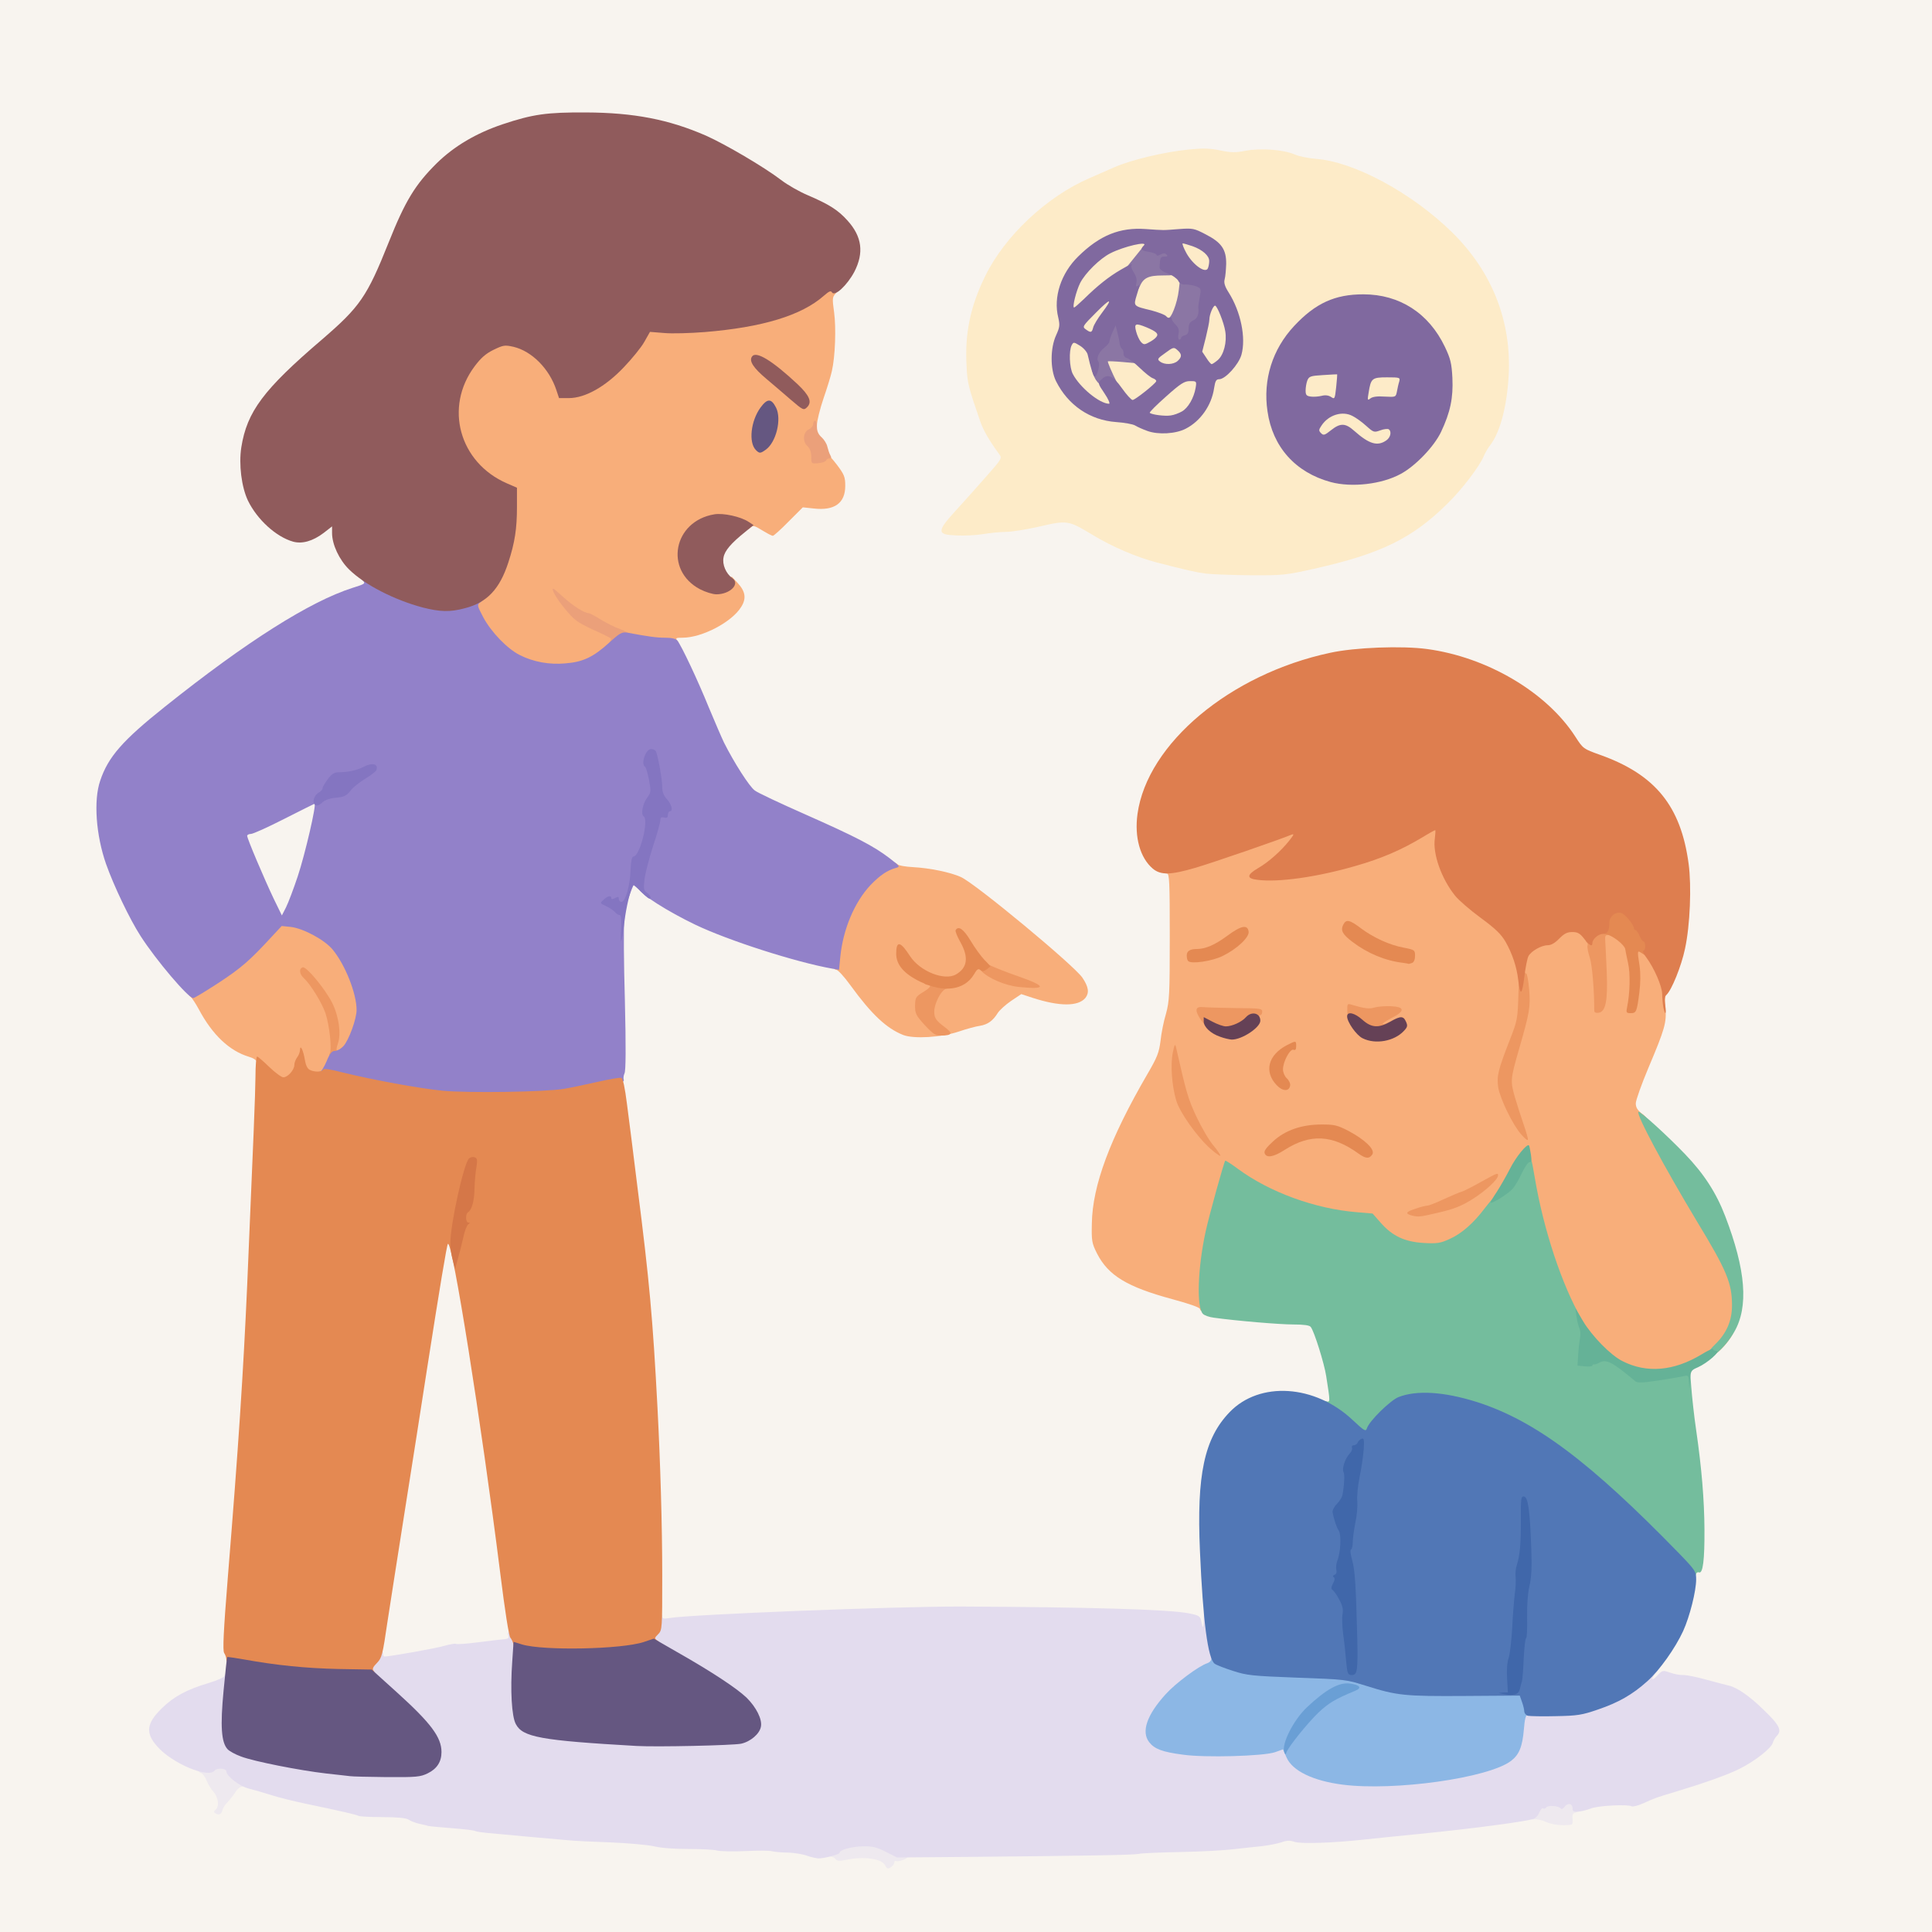 <svg width="1024" height="1024" viewBox="0 0 1024 1024" fill="none" xmlns="http://www.w3.org/2000/svg">
<rect x="0" y="0" width="1024" height="1024" fill="#333333" stroke="none"/>
<g clip-path="url(#clip0_2868_8339)">
<path d="M0 512V0H512H1024V512V1024H512H0V512ZM457 981.8C467.3 982.3 475.6 982.2 489 981.6C495.9 981.3 517.7 981 537.5 980.9C557.3 980.9 581.2 980.4 590.5 979.9C599.9 979.4 615.6 978.8 625.4 978.5C644 977.9 671.5 975 678.7 972.9C682 971.9 683.9 971.9 688.3 973C694.1 974.3 697 974.2 725 971.5C756.6 968.4 770.3 966.9 788.5 964.4C816.3 960.6 818.2 960.5 821.8 962.4C823.5 963.3 826 964 827.5 964C829.6 964 830 963.5 830 961C830 958.4 830.4 958 833.8 957.4C835.8 957 838.9 956.1 840.7 955.4C842.4 954.6 849 953.8 855.2 953.6C861.4 953.4 867.9 952.7 869.5 952C875.1 949.7 876.5 949.2 884 947C900.2 942.1 912.7 937.7 919 934.5C927.6 930.2 935.8 923.6 936.6 920.5C936.9 919.1 937.6 918 938.1 918C940.2 918 938.6 915.8 931.9 909.4C922.4 900.1 918.2 897.7 905.9 894.5C892 890.8 883 889.7 880.9 891.6C880.1 892.4 877.7 893 875.7 893C872.2 893 872 892.8 872 889.7C872 887.6 872.8 885.6 874 884.5C877.3 881.5 886 868.2 889.1 861.5C892.5 853.8 896 840.3 896 834.3C896 831.2 896.4 830 897.5 830C902 830 901.2 796.2 895.9 760.5C894.8 753.4 893.7 742.1 893.3 735.5L892.7 723.5L896.8 721.7C902.4 719.2 910.6 711.6 915 704.8C919.6 697.8 921.5 689.4 920.6 680.5C919.3 667.3 910.8 643.2 903.2 631C898.3 623 882.1 605.7 870.8 596.3L864 590.6V584.8C864 579.8 865 576.5 870.6 563.2C879.3 542.5 880 540.1 879.3 532.3C878.8 527.3 879 525.6 880.3 524.2C883.4 520.8 888.2 508.9 890.1 499.8C896.8 467.3 890.8 436.7 874.5 420.4C868.1 414 856.6 407.2 845.1 403.1C836.2 399.9 836.1 399.9 831.8 393.2C819.8 374.8 795.5 357.8 771 350.7C725.2 337.5 666.8 353.7 630.6 389.7C610.4 409.8 601.4 433.4 608 448.9C610.8 455.2 615.9 460 620 460H623V496.5C623 530.2 622.8 533.6 621 540.3C619.8 544.2 618.5 550.7 618.1 554.7C617.3 560.9 616.4 563.3 611.2 572.2C592.4 604.5 582 631.5 581.8 648.7C581.7 654.7 582.2 656.8 584.5 661.5C590.4 673.1 600.5 679.2 624.3 685.6C636.7 688.9 639 689.8 639.4 691.6C639.7 692.8 640.8 694.1 641.7 694.5C644.7 695.6 678.9 698.9 688.1 699C693.8 699 697.1 699.4 697.7 700.3C699.3 702.2 704.8 719.3 705.9 725.7C706.5 728.9 707.2 734.8 707.6 738.8L708.3 746H704.5C702.4 746 697.7 744.8 694.1 743.3C684.3 739.3 674.8 739.5 665.8 743.7C650.7 750.8 642.2 765.8 639.1 791.1C638.1 798.5 638.3 806.4 640.6 852.3L641.3 866H637.7C634.5 866 634 865.7 634 863.8C634 862.5 633.6 861 633.2 860.4C632.3 859 624 857.3 614 856.5C595 855.1 500.1 854.4 467.5 855.4C409.1 857.3 374.6 858.9 355.9 860.6L348.3 861.3L347.7 819.9C347.1 783.8 345.5 742.3 343.5 712.5C341.9 689.7 337.1 647.7 329.9 593.5C327.5 574.8 327 568.9 327.8 566.6C328.6 564.6 328.6 553.2 328 528C327 491 327.4 481.7 330.7 471.4C332.3 466.1 332.4 466 336.2 466C339.1 466 340.3 466.6 341.5 468.4C345.5 474.4 373.6 489.3 395.3 496.9C407.5 501.1 432.2 508.1 442.1 510L447.7 511.1L455.6 521.6C473.4 545.6 484.6 550.6 505 543.8C509.1 542.4 514.2 541 516.4 540.7C520.6 540 523.3 538 525.9 533.8C528.4 529.8 537.6 524 541.4 524C543.2 524 547.3 524.9 550.6 526C553.8 527.2 559.2 528.4 562.5 528.7C567.5 529.1 568.9 528.9 571 527.2L573.4 525.2L571 521.6C566.3 514.7 514.1 471.3 506.2 467.8C500.2 465.1 489.6 463 481.7 463C475.2 463 474.8 462.9 468.7 458.1C460.1 451.4 451.3 446.8 423.7 434.6C410.6 428.8 398.6 423.2 397.1 422C394.3 420.1 386 407.1 380.7 396.5C379.4 393.8 375.8 385.4 372.7 378C366.7 363.2 357.3 343.3 355.9 342.4C355.4 342.1 355 340.3 355 338.4C355 335.1 355.1 335 358.9 335C368.5 335 384.6 326.9 389.4 319.5C391 317.1 391 316.4 389.9 314.3C389.2 312.9 387.3 310.9 385.8 309.8C381.9 307.1 380 303 380 297.5C380 290.7 382.3 286.8 390 280.5C397.7 274.4 400 273.9 405.5 277.1L409.2 279.3L416 272.5L422.7 265.8L429.1 266C438.6 266.3 438.9 266.3 442.1 263.1C446.1 259.1 445.8 256.2 440.5 249.2C438 245.9 436 242.5 436 241.5C436 239.2 434 235.8 431.8 234.2C430.3 233.1 430 231.5 430 225.6C430 219.8 430.8 216.1 434 206.6C439.2 191.4 440.4 180.6 438.8 165.7L437.6 155L442.7 150.2C446 147.3 448.9 143.3 450.6 139.7C453 134.3 453.1 133.5 452 129.4C450.5 124 443.6 116 437.4 112.4C435 111 429.5 108.3 425.2 106.5C420.9 104.7 414.5 101.1 411 98.4C401.8 91.4 381.5 79.5 371.2 74.9C352.4 66.7 332.8 62.7 310.5 62.6C293 62.5 284.8 63.8 269.3 68.9C255.4 73.6 243.8 80.4 234.5 89.5C223.1 100.8 217.8 109.4 209 131.5C197.5 160.3 193.8 165.6 173.6 183C155.6 198.4 144.6 209.5 139.5 217.5C127 236.9 127.8 257.1 141.6 272.8C146.7 278.6 155.1 284 159.1 284C161.6 284 170.1 279.2 171.4 277.1C171.8 276.5 173.7 276 175.6 276C178.8 276 179 276.2 179 279.4C179 287.4 184.1 296.4 192 302.4C196.1 305.6 197 306.8 197 309.4C197 312.4 196.7 312.6 190.7 314.3C169.5 320.5 133.8 342.9 90.5 377.5C67.7 395.7 60.2 404.4 55.9 417.5C53.7 423.9 53.7 424.8 54.8 435.1C57.4 458.1 71.6 488.1 91.1 511.5C95.3 516.5 100.2 521.9 102.1 523.5C104 525.2 106.8 529 108.4 532C115.7 545.6 124.6 554 135.1 557.1L139.3 558.4L138.7 573.5C138 590.1 135.6 646.2 134 684C132 729.4 128.5 783.5 123.5 843C121.9 862 121.4 872.8 122 873.4C123.1 874.5 123.3 885 122.4 889.6C121.9 892.2 121.1 892.7 113.7 895C109.2 896.3 103 898.7 99.9 900.2C92.8 903.7 83 913.2 83 916.5C83 921.6 93.3 930.1 105.3 934.9C110.1 936.9 111.3 937.9 112.6 940.9C113.4 942.9 114.9 945.4 115.9 946.5C116.9 947.6 118 949.2 118.2 950C118.5 951 119.4 950.3 121.1 947.8C123.2 944.5 124 944 127.5 944C129.7 944.1 135.6 945.2 140.5 946.6C171 955.2 190.7 959.2 205.5 959.9C212.9 960.2 219.4 961 220.5 961.7C223.7 963.7 234.7 966 240.7 966C243.8 966 250.4 966.6 255.4 967.4C260.4 968.2 272.6 969.6 282.5 970.4C292.4 971.3 305.7 972.4 312.1 973C318.4 973.5 328.2 974 333.7 974C339.7 974 346.4 974.7 350 975.6C353.9 976.6 360.2 977.1 366.9 977.1C394.8 976.9 426.1 978.5 429.4 980.2C430.5 980.8 434.4 981.2 438.1 981.1C441.9 981 445.1 981.4 445.5 982C445.9 982.7 447 982.8 448.3 982.3C449.5 981.9 453.4 981.6 457 981.8ZM693.3 298.5C728.6 290.6 745.4 282.5 764.1 264C771.9 256.4 781.2 244.2 783.5 238.6C784.2 236.9 785.7 234.4 786.8 233C790.1 228.8 791.7 224.9 793.8 216C801.7 183.3 792 151.2 766.8 126.3C745.8 105.6 714.7 88.7 695 87.3C691.4 87 686.1 85.9 683.1 84.8C679.1 83.2 675.9 82.7 670.1 82.9C659.5 83.2 648.8 83.2 636.3 82.9C623.2 82.6 606.1 86.1 593.5 91.7C589.1 93.6 583.3 96.2 580.5 97.4C557.9 107.1 535.4 128.2 525.1 149.5C519.9 160.2 517.3 168.4 515.9 178.8C514 192.9 514.9 198.4 522.6 220.5C524.5 225.9 527.8 231.8 531.6 236.3C533.2 238.2 534 240.4 534 242.8C534 246.7 533.6 247.1 509.1 274.1L502.6 281.2L509.6 280.7C524 279.8 540.8 277.8 548.5 276C552.9 275 559.3 273.9 562.8 273.5L569 272.8L581.8 280.3C593.1 287.1 605 292.2 616 295.1C639.6 301.3 642.1 301.7 662.7 301.9C676.6 302 679 301.7 693.3 298.5Z" fill="#F8F4EF"/>
<path d="M200 876.5C200 872.2 204.8 839.6 214 782C216.2 768 220.5 740.8 223.5 721.5C226.5 702.3 230.1 679.8 231.5 671.6C232.9 663.4 234 656.5 234 656.3C234 656.1 235.5 656 237.4 656C241.4 656 241 655.1 244.4 671.5C249.9 698.6 267.1 817.1 272.7 866.5L273.2 871.6L257.4 873.3C248.6 874.3 239.5 875.5 237 876C226.8 878.1 207.7 881 204 881H200V876.5Z" fill="#F8F4EF"/>
<path d="M142 479.3C129.3 452.7 125.2 439 130 439C131.1 439 139.1 435.4 147.7 431C158.3 425.6 164.6 423 166.9 423H170.3L169.6 429.8C168.1 444 161.6 467.8 155.3 482.3C152.9 487.5 152.5 488 149.5 488C146.4 488 146 487.6 142 479.3Z" fill="#F8F4EF"/>
<path d="M469 988.5C467.2 985.1 457.7 983.8 448.8 985.7C445 986.5 443.8 986.4 442.9 985.4C442.3 984.6 441.1 984 440.4 984C439.6 984 439 983.1 439 982C439 980.9 439.7 980 440.5 980C441.3 980 442 979.6 442 979.1C442 977.1 448.9 975.5 458 975.5C466.5 975.5 468 975.8 472.4 978.3C475.1 979.8 478.4 981 479.6 981C483.2 981 482.7 984.3 478.9 985.7C477.1 986.4 475.3 986.7 474.9 986.4C474.4 986.1 474 986.5 474 987.2C474 987.9 473.2 989 472.1 989.7C470.6 990.7 470.1 990.5 469 988.5Z" fill="#EEE9EF"/>
<path d="M819.5 965.7C817.3 964.7 814.5 964.1 813.3 964.3C810.5 964.8 810.3 962.8 812.6 958.2C814.3 954.6 816.3 954.1 828.5 953.7L836.5 953.5L836.8 956.8C837.1 959.5 836.7 960.3 835.1 960.7C833.6 961.1 833.2 961.9 833.5 964.1C833.7 965.7 833.4 967.1 832.9 967.1C828.2 967.8 822.9 967.2 819.5 965.7Z" fill="#EEE9EF"/>
<path d="M114.2 961.1C113.2 960.5 113.2 960.1 114.4 959C116.4 957.4 115.6 952.3 113 949.5C111.9 948.4 110.4 945.8 109.6 943.9C108.8 941.9 107.4 940 106.5 939.7C104.1 938.7 104.8 937.2 108 936.5C109.6 936.1 111 935.4 111 934.9C111 934.4 113.7 934 117 934C122.1 934 123 934.3 123 935.8C123 936.7 124.6 938.8 126.5 940.4C130.3 943.6 131.2 947 128.2 947C127.2 947 125.7 948.3 124.8 949.8C123.9 951.3 122 953.7 120.7 955.1C119.3 956.4 118.1 958.4 117.9 959.4C117.4 961.6 116 962.3 114.2 961.1Z" fill="#EEE9EF"/>
<path d="M639 304C634.2 303.4 628.5 302.1 613 298.1C602.6 295.4 589.2 289.7 579.1 283.5C565.9 275.6 565.9 275.6 549.5 279.4C544 280.6 536.8 281.8 533.5 281.9C530.2 281.9 524.6 282.5 521 283.1C517.4 283.7 511.1 284 507 283.8C496.5 283.4 496.4 281.8 506.4 270.8C510.6 266.2 517.9 258.1 522.6 252.7C531 243.2 531.2 242.9 529.6 240.7C524.6 234 521.1 227.9 519.6 223.5C513.3 205.2 512.7 203.1 512.3 194C511.3 176.8 514.3 162.4 522.1 146.5C532.4 125.2 554.9 104.1 577.5 94.4C580.3 93.2 586.1 90.6 590.5 88.7C599.6 84.7 617.1 80.5 630.6 79.2C637.6 78.5 641.3 78.6 646.6 79.7C652.3 80.9 654.7 81 660.2 79.9C668.3 78.4 680.3 79.3 686.3 81.9C688.6 82.9 693.7 83.9 697.5 84.2C717.8 85.7 748.6 102.4 769.8 123.3C791 144.2 801.3 170.6 799.6 199.5C798.6 215.9 795 229.3 789.8 236C788.7 237.4 787.2 239.9 786.5 241.6C784.2 247.2 774.9 259.4 767.1 267C748.4 285.5 731.6 293.6 696.3 301.5C681.5 304.8 680 305 662.7 304.9C652.7 304.8 642 304.4 639 304ZM727.9 252.5C746.1 248.2 760.4 233.1 765.6 212.9C767.9 203.9 767 195.6 762.7 186.6C752.7 165.6 730.9 154.7 711.1 160.9C693.6 166.3 678.3 184.3 675 203.3C671.1 225.2 685.4 246.3 708.3 252.5C715.1 254.3 720.1 254.3 727.9 252.5ZM626.2 223.9C628.3 222.8 630 221.7 630 221.4C630 221.2 629 221.5 627.8 222.2C625.2 223.5 613 223.9 608.8 222.7C604.5 221.6 604.9 216.7 609.8 211.6L613.5 207.6L609.1 211.3C605.5 214.3 603.8 215 600.4 215C596.3 215 595.9 214.8 591.6 208.6C586.1 200.9 584 196.3 584 191.5V187.8L594.1 188.6C604.2 189.3 604.3 189.3 608.2 193.1C610.4 195.2 613 197.2 614.1 197.5C615.5 198 616 199.1 616 201.9C616 203.9 615.4 206.2 614.8 207C614.1 207.8 615.9 206.3 618.9 203.7C624.1 199.1 624.4 199 630.7 199H637.2L636.8 205.3C636.6 208.7 635.7 213 634.8 214.8C633.9 216.6 633.6 217.8 634.1 217.4C635.9 216.3 639.8 207.4 640.5 202.7C641.1 198.9 641.6 198 643.2 198C646.5 198 653.6 190.1 655 185C656.9 177.8 653.4 165.7 646.4 154.8C644.8 152.4 644.8 151.5 645.9 145.3C647.4 137.6 646.5 134.5 641.9 130.5L639.5 128.5L641.8 131.1C644 133.7 644.7 139.6 643.4 144.8C642.6 147.6 638.4 147.8 633.1 145C628.6 142.7 623 133.8 623 128.9V125.8L628.3 126.2C631.1 126.5 634.4 127 635.5 127.4C636.6 127.7 635.7 127.1 633.5 126C630.4 124.4 628.5 124.1 625 124.6C619.2 125.4 613.8 125.4 607.3 124.5C593.7 122.6 573.8 134.9 566.5 149.7C563.5 155.9 563 160.5 564.5 169.7C565.1 174.1 564.9 175.8 563 180.2C558.6 190.2 560.5 198.4 569.5 208.7C575.9 216 584.2 220 594.6 220.7C598.9 221 603.4 221.8 604.6 222.5C611.9 227.1 619 227.6 626.2 223.9Z" fill="#FDEBC8"/>
<path d="M719.399 235.2C717.299 233.6 714.899 231.6 714.099 230.7C712.299 228.4 711.299 228.6 707.799 231.5C704.599 234.2 699.299 234.9 697.199 232.8C695.199 230.8 695.799 224.6 698.199 221.5C700.999 217.9 705.799 216 712.199 216C717.599 216 721.999 217.9 726.699 222.3C728.299 223.7 730.399 224.3 734.199 224.4L739.499 224.5L739.799 229.7C740.199 236.4 738.199 238 729.399 238C724.299 238 722.699 237.5 719.399 235.2Z" fill="#FDEBC8"/>
<path d="M703.5 214C703.1 213.4 701.9 213.2 700.9 213.5C699.8 213.9 696.7 213.9 693.9 213.5L689 212.8V207C689 196.6 689.2 196.4 701 195.6C706.6 195.2 711.4 195.1 711.7 195.4C712 195.6 711.9 200.2 711.5 205.4L710.8 215H707.4C705.6 215 703.8 214.5 703.5 214Z" fill="#FDEBC8"/>
<path d="M722.199 208.2C722.999 197.2 723.299 197 734.999 197H744.999V200.2C744.999 202 744.399 205.9 743.799 208.8L742.499 214.2L736.399 213.5C732.399 213.1 729.999 213.2 729.499 213.9C729.199 214.5 727.299 215 725.299 215H721.699L722.199 208.2Z" fill="#FDEBC8"/>
<path d="M579.499 215.1C575.199 213.2 568.099 206.1 565.599 201.2C563.799 197.6 563.399 183 564.999 179.9C565.699 178.7 567.099 178 568.799 178C571.399 178 571.499 177.8 571.199 173.9C570.799 170 571.099 169.5 577.599 162.9C583.299 157.2 584.999 156 587.699 156C590.799 156 590.999 156.2 590.999 159.8C590.999 162.6 589.999 164.9 586.999 168.9C584.799 171.8 582.699 175.3 582.399 176.7C581.799 178.9 581.299 179.1 577.299 178.8C572.899 178.5 572.899 178.5 575.199 180.2C579.599 183.6 579.999 184.1 579.999 186.4C579.999 190.3 582.699 196.7 587.499 204C590.299 208.4 591.999 212.2 591.999 214C591.999 216.9 591.799 217 587.799 217C585.399 217 581.699 216.1 579.499 215.1Z" fill="#FDEBC8"/>
<path d="M611.8 194.599C610.8 193.899 610 191.999 610 190.299C610 187.899 610.9 186.699 614.4 184.199C619.5 180.499 624.7 179.999 627.3 182.799C629.6 185.399 629.5 192.199 627.2 194.299C624.9 196.399 614.3 196.599 611.8 194.599Z" fill="#FDEBC8"/>
<path d="M636.2 192.4C633.5 188.3 633.6 187 636.5 173C639.3 159.6 639.6 159 644 159C647.5 159 647.9 159.3 649.8 163.8C652.5 169.9 653.4 177.4 652.5 184.6C651.6 192 648 196 642.3 196C639 196 638.2 195.5 636.2 192.4Z" fill="#FDEBC8"/>
<path d="M601.8 184.3C600 182.2 598 175.7 598 171.8C598 169.1 598.2 169 602.8 169C605.8 169 609.3 169.9 612 171.3C616.2 173.3 616.5 173.8 616.5 177.5C616.5 180.8 616 181.8 613.1 183.7C609.1 186.4 603.9 186.7 601.8 184.3Z" fill="#FDEBC8"/>
<path d="M615.1 170.6C614.4 169.8 612.7 168.9 611.2 168.6C609.7 168.2 606.1 167.2 603.3 166.4C598.3 165 598 164.8 598 161.7C598 156.5 600.9 148 603.5 145.4C605.7 143.2 606.7 143 615.8 143C623.4 143 626 143.4 627 144.5C629 146.9 627.8 161.5 625.2 167.3C623.3 171.6 622.8 172 619.7 172C617.8 172 615.7 171.4 615.1 170.6Z" fill="#FDEBC8"/>
<path d="M566.299 159.1C566.999 150.3 570.199 144 576.899 137.7C584.599 130.5 595.999 126 606.599 126C609.799 126 609.999 126.2 609.999 129.3C609.999 133.4 602.399 143.3 597.099 146C592.499 148.3 584.399 154.7 577.799 161.1C573.699 165.1 572.099 166 569.299 166H565.699L566.299 159.1Z" fill="#FDEBC8"/>
<path d="M427.5 983.5C425.3 982.7 420.8 982 417.5 981.9C414.2 981.9 410.5 981.5 409.2 981.2C408 980.8 401.7 980.8 395.2 981.1C388.8 981.4 381.9 981.3 380 980.8C378.1 980.3 371.2 980 364.7 980C357.6 980 350.4 979.5 346.7 978.6C343.3 977.8 332.9 976.9 323.5 976.5C314.2 976.2 304.3 975.7 301.5 975.4C298.8 975.2 289.1 974.3 280 973.5C270.9 972.6 261.1 971.8 258.2 971.5C255.2 971.2 252.4 970.8 251.9 970.5C251.4 970.1 246 969.5 239.8 969C233.6 968.5 227.8 968 227 967.8C226.2 967.5 223.9 967 222 966.6C220.1 966.1 217.6 965.2 216.5 964.4C215.2 963.6 210.6 963.1 202.7 963.1C196.3 963.1 190.5 962.8 189.9 962.4C188.8 961.8 181.2 960 162 956C156.2 954.8 148.1 952.8 144 951.5C139.9 950.2 134.4 948.6 131.9 948C127.1 946.8 120 941.4 120 938.9C120 937.2 114.9 936.9 113.8 938.4C110.7 942.8 91.2 934.7 83.3 925.6C77 918.5 77.6 913.4 85.7 905.5C92.2 899.1 99 895.5 110.7 892C115.4 890.6 119 888.9 119 888.3C119 887.6 119.7 887 120.5 887C122.2 887 122.4 891.8 121 904.5C120.1 913.5 121.1 921.4 123.6 924.2C129.2 930.3 168.4 937.7 200.6 938.7C218 939.3 219 939.2 223.4 937C229.4 934.1 231.7 930.1 229.9 925.6C227.6 919.9 221.1 912.4 207.5 900.1C195.2 889 194 887.6 194 884.5C194 882.1 194.9 880.3 197.1 878.1C200.4 874.8 203 874.1 203 876.5C203 877.3 203.3 878 203.8 878C206.5 878 231.5 873.6 235.6 872.3C238.5 871.5 241.2 871 241.7 871.3C242.2 871.6 247.7 871.2 253.8 870.4C259.9 869.6 266 868.9 267.4 868.8C269.4 868.6 269.9 868.2 269.4 866.7C268.9 865.2 269.3 864.9 271.7 865.2L274.5 865.5V886.5C274.5 918 273.7 917.3 312.5 920.5C334.4 922.4 375.5 923 386.4 921.7C392.1 921 393.8 920.3 396.8 917.5C400.2 914.4 400.3 914.2 399 911.1C396 903.8 382.5 893.6 356 878.7C344.3 872.1 344 871.8 344 868.4C344 866.3 344.8 864.2 346 863C347.1 861.9 348 859.7 348 858C348 856 348.5 855 349.5 855C350.3 855 351 855.7 351 856.6C351 858 351.7 858.1 354.8 857.6C365.7 855.7 474.4 851.4 509.5 851.5C576.1 851.8 619.7 853 630.1 855.1C635.3 856.1 636.1 856.6 636.6 858.9C637.6 863.7 637.8 863.5 638 858C638.1 853 638.2 852.7 639.3 855C639.9 856.4 640.7 857.7 641 858C641.7 858.6 644 871.6 644.7 878.6C645.2 883.2 645 883.9 643.2 884.4C639.7 885.5 628.7 893 624.2 897.3C618.8 902.5 613.5 909.7 611.5 914.3C610.2 917.6 610.2 918 612.1 920.4C614.9 924 619 925.5 629.6 927C640.8 928.6 666.9 927.7 673.2 925.5C680.7 922.9 682.6 923.4 684.9 928.4C689.8 939.6 712.6 945.5 741.9 943.1C768.8 940.9 790.4 936 797.9 930.3C802.2 927 803.9 922.8 804.6 913.7L805.3 906.3L819.9 906.4C834 906.5 834.8 906.4 844 903.2C853.9 899.7 860.6 896.1 867.6 890.4C869.9 888.5 872.1 887 872.5 887C873 887 874.6 885.8 876.1 884.4C880.3 880.4 881.9 881.9 878 886.3C874.5 890.4 875.3 891.5 878.9 887.6C881.1 885.3 881.4 885.2 885.1 886.5C887.3 887.3 890.5 887.9 892.3 887.8C894.1 887.8 899.6 888.9 904.5 890.3C909.5 891.6 914.8 893.1 916.3 893.4C920.7 894.4 927.2 898.9 934.4 905.9C943.2 914.3 944.7 917.2 941.6 920.2C940.9 921 939.9 922.6 939.6 923.8C938.6 926.8 930.2 933.4 922 937.5C915.7 940.7 903.2 945.1 887 950C878.2 952.6 877.1 953 870.7 955.9C868 957.1 865.4 957.7 864.8 957.4C862.9 956.2 847.1 957 843.3 958.5C841.2 959.3 838.2 960.1 836.5 960.2C834.1 960.4 833.5 960.1 833.5 958.6C833.5 955.9 831 955.3 829.3 957.6C828.5 958.7 827.6 959.1 827.2 958.5C826.2 957.1 820.3 956.7 819.5 958C819.2 958.6 818.4 958.8 817.9 958.5C817.4 958.1 816.6 959 816 960.4C815.5 961.8 814.2 963.4 813.1 963.9C810.8 965.2 780.7 969.2 752.5 972C741.5 973.1 728.3 974.4 723.1 975C706.6 976.8 689.5 977.4 686.1 976.2C683.7 975.4 682.1 975.4 679.1 976.5C676.9 977.2 672.3 978.1 668.8 978.5C665.3 978.8 658.7 979.6 654 980.1C649.3 980.7 636.7 981.4 626 981.6C615.3 981.8 605.2 982.2 603.5 982.6C600.4 983.2 576.7 983.6 513 984.2L475.4 984.5L469.5 981.5C464.8 979.1 462.5 978.5 457.4 978.6C451.4 978.7 445 980.4 445 982C445 982.9 437 985 433.8 985C432.5 984.9 429.7 984.3 427.5 983.5Z" fill="#E3DCEE"/>
<path d="M711.6 945.9C696 943.9 685 938.6 681.9 931.5L680 927.2L675.8 928.7C669.7 930.8 638.7 931.7 626.9 930C616.1 928.6 611.9 927 609.1 923.4C604.8 917.9 607.8 909 617.8 898C623.1 892.1 635.5 882.9 640 881.5C641.1 881.1 642 880.2 642 879.3C642 877.5 643 877.7 655.5 882.1C664.3 885.2 664.9 885.3 690.5 886.2C716 887.1 716.7 887.2 727 890.5C743.9 895.9 747.5 896.2 779.5 895.9L808.5 895.5L809.7 899C811.4 903.9 811.3 909 809.6 909C808.7 909 808.1 911.2 807.7 916.5C806.9 925.8 805.2 930 800.9 933.3C788.9 942.4 739.1 949.4 711.6 945.9Z" fill="#8CB7E5"/>
<path d="M865.501 727.7C851.501 724 840.301 712.9 830.501 693.1C822.601 677.1 814.101 649.2 810.401 627C809.501 621.2 808.401 616.1 808.001 615.7C807.601 615.2 805.001 619.1 802.201 624.3C792.901 642 781.601 655 771.401 659.7C766.301 662 765.001 662.2 754.701 661.8C745.001 661.5 742.801 661.1 738.401 658.7C735.501 657.3 731.301 653.9 728.901 651.2L724.501 646.2L716.201 645.5C702.301 644.4 680.801 638.4 669.001 632.5C666.501 631.2 661.401 628.2 657.801 625.7L651.201 621.3L647.101 635.9C640.301 660.6 637.501 678.1 638.701 689.3C639.201 694.2 639.001 695 637.601 695C636.701 695 636.001 694.4 636.001 693.8C636.001 693 630.301 691 621.401 688.6C597.401 682.1 587.401 676.1 581.401 664.3C578.701 658.9 578.501 657.7 578.701 648.5C579.001 628.4 588.301 603.4 608.201 569.2C613.401 560.3 614.301 557.9 615.101 551.7C615.501 547.7 616.801 541.2 618.001 537.3C619.801 530.6 620.001 527.2 620.001 496.5C620.001 467.4 619.801 463 618.501 463C617.701 463 617.001 462.4 617.001 461.7C617.001 461 619.401 459.9 622.801 459.1C629.001 457.7 670.701 443.9 677.801 440.8C680.201 439.8 683.701 439 685.601 439C688.801 439 689.001 439.2 689.001 442.4C689.001 445.1 687.801 447 682.901 452.4C679.501 456.1 675.501 459.7 673.901 460.6C672.301 461.4 671.001 462.4 671.001 462.8C671.001 464.1 686.201 462.9 696.001 460.9C718.801 456.1 735.601 450 750.901 440.8C754.901 438.4 758.401 437 760.601 437H764.001L763.901 444.3C763.801 451.5 765.001 456.2 768.801 463.6C772.401 470.6 776.901 475.4 787.801 483.5C797.601 490.9 798.801 492.1 802.201 498.8C805.601 505.3 806.001 505.8 807.001 503.9C808.501 501.1 813.901 498 817.301 498C819.101 498 821.201 496.8 823.401 494.5C826.601 491.2 827.201 491 833.401 491C839.601 491 840.001 491.2 842.301 494.3C843.701 496 845.001 499.5 845.401 502C845.701 504.5 846.301 508.3 846.701 510.5C847.401 514.5 847.401 514.5 848.001 511.5C848.301 509.9 848.201 506.6 847.701 504.3C847.301 502 847.001 498.4 847.201 496.3C847.501 492.7 847.701 492.5 851.301 492.2C855.601 491.8 861.101 494.7 863.701 498.6C864.801 500.4 866.101 501 868.701 501C873.201 501 876.701 504.7 880.901 513.6C884.001 520.1 884.901 526.3 883.001 527.5C882.501 527.8 882.301 530.7 882.701 534.3C883.401 541.9 882.401 545.4 873.601 566.2C870.001 574.8 867.001 583.2 867.001 584.8C867.001 587 867.901 588.5 870.601 590.5C872.601 592 874.901 594.9 875.701 596.9C877.901 602.1 890.601 624.6 902.201 643.9C919.101 672 921.001 676.8 921.001 691.9C921.001 699.1 920.501 702.5 919.101 705.6C915.201 714.3 905.201 722.4 893.501 726.4C886.801 728.6 871.901 729.3 865.501 727.7ZM707.001 600C706.201 599.5 703.001 599.1 700.001 599.2L694.501 599.3L700.001 600C709.101 601.1 708.701 601.1 707.001 600ZM797.701 570.8C797.501 569.5 797.301 570.3 797.301 572.5C797.201 574.7 797.401 575.7 797.701 574.8C797.901 573.8 797.901 572 797.701 570.8ZM736.401 547C737.101 546.3 736.101 546 733.201 546C729.101 546 729.001 545.9 729.001 542.7C729.001 540.3 729.601 539 731.001 538.4C732.401 537.8 730.601 537.5 725.101 537.5L717.101 537.4L719.401 541.4C722.401 546.5 727.301 549.3 731.901 548.6C733.801 548.3 735.801 547.6 736.401 547ZM657.301 545.9C660.601 544.2 664.001 540.8 664.001 539.3C664.001 538.3 661.301 538 651.901 538H639.801L641.201 540.3C644.901 545.8 652.301 548.4 657.301 545.9ZM848.701 518.8C848.501 517 848.301 518.2 848.301 521.5C848.301 524.8 848.501 526.3 848.701 524.8C848.901 523.3 848.901 520.6 848.701 518.8ZM746.901 506.6C746.701 506.4 744.501 506 742.001 505.7C739.001 505.3 738.201 505.4 739.501 506C741.401 506.8 747.801 507.4 746.901 506.6Z" fill="#F8AE7A"/>
<path d="M140.3 569C137.9 566.4 136 563.6 136 562.8C136 561.9 134.3 560.8 131.9 560.1C121.6 557 112.6 548.5 105.4 535C103.8 532 101.8 529 101 528.3C99.1 526.8 98.9 527 113.4 517.5C125 509.9 129.4 506.1 140.9 493.6L146.3 487.8L153.9 488.2C160.3 488.6 162.7 489.3 168.8 492.5C177 496.8 181.1 501.2 185.8 510.6C192.4 523.8 193.7 537.1 189.6 548.5C186.9 556 183.7 560 180.5 560C178.9 560 177.8 561.3 176.1 565.5L173.8 571H168.3C165.3 571 162.1 570.6 161.1 570C159.7 569.3 158.8 569.6 157.2 571.5C155.4 573.6 154.2 574 149.8 573.9C144.8 573.8 144.3 573.5 140.3 569Z" fill="#F8AE7A"/>
<path d="M478.8 548.599C469.9 545.099 462 537.699 450.8 522.299C447.5 517.699 444.1 513.999 443.2 513.999C441.9 513.999 441.8 512.799 442.3 505.599C443.5 490.299 449.5 475.599 458.3 466.199C465.7 458.499 472.8 455.199 475.7 458.099C476.4 458.799 480.1 459.399 484 459.599C492.9 460.099 503.6 462.299 509.2 464.799C516.9 468.199 569.3 511.699 573.7 518.199C577 523.099 577.4 526.199 575.3 528.899C571.5 533.499 561.6 533.499 547.4 528.899L541.3 526.899L535.9 530.499C533 532.499 529.9 535.299 528.9 536.799C526.3 540.999 523.6 542.999 519.4 543.699C517.2 543.999 512.1 545.399 508 546.799C498.7 549.899 484.4 550.699 478.8 548.599ZM491.7 530.399C491.5 530.099 490.5 530.199 489.6 530.599C487.5 531.399 487.6 533.499 489.8 536.499L491.5 538.799L491.8 534.799C492 532.599 491.9 530.599 491.7 530.399Z" fill="#F8AE7A"/>
<path d="M281.5 353.7C278.8 352.9 274.5 351.3 272 350C262.3 345 250 328.7 250 320.7C250 317.8 250.6 316.9 253.8 314.7C263.3 308.4 271 287.7 271 268.6V261.5L265.7 259.2C249 251.9 240 237.7 240 218.5C240 188.2 263.7 170.7 284.8 185.2C289.6 188.5 295.8 197.3 297.9 203.8C299.7 209.2 301.3 209.2 311.7 204C318 200.9 321.3 198.3 327.6 191.7C331.9 187.2 336.9 181 338.5 178.1L341.5 172.8L351 173.4C369.8 174.4 397.7 170.6 413.5 164.9C421.8 161.9 432.2 156 434.9 152.7C436.5 150.7 443.6 150.4 444.3 152.3C444.5 152.9 443.9 154.4 442.9 155.6C441.1 157.5 441.1 158.3 442.1 165.6C443.2 173.7 442.7 189 440.9 196.7C440.4 199.1 438.4 205.6 436.5 211.1C434.6 216.7 433 223.1 433 225.3C433 227.9 432.4 229.7 431.3 230.5C429.6 231.8 429.6 231.9 431.3 233.7C432.2 234.8 433 237.1 433 238.8C433 240.6 433.5 242 434 242C434.6 242 435 241.6 435 241C435 240.5 435.9 240 436.9 240C438.1 240 440.6 242.4 443.4 246.1C447.5 251.5 448 252.8 448 257.5C448 266.7 442.3 270.8 431.2 269.5L425.5 268.9L418 276.4C413.9 280.6 410.1 284 409.6 284C409.1 284 406.6 282.7 404 281.1C399.8 278.5 399.1 278.4 397.8 279.6C396.5 280.9 395.9 280.9 392.7 279C387.3 275.8 379.3 275.3 374.4 277.8C366.2 282 360.8 291.1 362.9 297C364.7 302.2 369 306.9 374.5 309.6C380.3 312.4 382.7 312 386.2 307.7L387.8 305.6L390.8 308.8C395.1 313.4 395.7 317.1 392.9 321.6C388 329.7 372.1 338 361.8 338C358.1 338 357.9 338.2 359.1 339.7C360.4 341.2 359.6 341.3 348.5 340.7C341.9 340.4 334.4 339.5 331.8 338.7L327 337.2V340C327 343.4 321.4 348.7 314.1 352.1C308.3 354.8 289.5 355.7 281.5 353.7ZM407 230C409.1 225.9 409.6 220.5 408.1 218.2C406.1 215 400.6 228.6 402.1 232.8C403.2 235.7 404.5 234.9 407 230Z" fill="#F8AE7A"/>
<path d="M323 340.5C323.7 339.6 324 338.7 323.7 338.3C323.3 338 319 335.8 314 333.6C306.1 329.9 304.3 328.6 299.6 322.9C295 317.4 291.9 312 293.3 312C293.5 312 295.9 314 298.6 316.5C303.4 320.9 309.8 325 312 325C312.6 325 315.4 326.5 318.3 328.3C321.2 330.1 325.9 332.5 328.8 333.5C331.6 334.5 334 335.9 334 336.4C333.9 338.1 327.1 342 324.3 342C322.1 342 321.9 341.8 323 340.5Z" fill="#EBA07A"/>
<path d="M429.999 242.1C429.999 239.6 429.299 237.7 427.999 236.5C425.199 234 425.599 228.9 428.799 227.5C429.999 227 430.999 225.7 430.999 224.8C430.999 223.8 431.499 223 431.999 223C432.599 223 432.999 224.5 432.999 226.3C432.999 228.6 433.799 230.3 435.499 231.8C436.799 233 438.199 235.2 438.499 236.7C438.899 238.2 439.499 240.3 440.099 241.3C440.799 242.5 440.599 243 439.599 243C438.799 243 437.999 243.5 437.799 244.1C437.599 244.7 435.799 245.3 433.699 245.5C429.999 245.8 429.999 245.8 429.999 242.1Z" fill="#EBA07A"/>
<path d="M748.501 644.3C744.601 643.3 745.001 642.3 750.101 640.7C752.901 639.7 755.801 639 756.601 639C757.301 639 761.201 637.5 765.201 635.6C769.201 633.8 773.501 631.9 774.801 631.6C776.001 631.2 780.601 628.9 785.001 626.4C793.701 621.6 794.001 621.5 794.001 623C794.001 625.1 787.401 631.2 780.401 635.6C774.701 639.2 770.601 640.8 762.901 642.6C752.601 645 752.001 645.1 748.501 644.3Z" fill="#ED9761"/>
<path d="M641.5 608.8C634.5 602.6 625.2 589.5 623.4 583.2C621.1 575.4 620.3 564.4 621.6 558C622.5 553.6 622.8 553 623.3 555C628.7 578.9 629.7 582.4 634.1 591.8C636.8 597.5 640.8 604.4 643.1 607.1C645.4 609.8 647 612.3 646.8 612.6C646.5 612.8 644.1 611.1 641.5 608.8Z" fill="#ED9761"/>
<path d="M806.4 601.4C801.9 596.5 795.1 582.4 794.1 576.4C793.2 570.4 794 567.2 800.1 551.5C804.3 540.8 804.4 540.1 804.8 526.7C805.1 515.8 805.5 513 806.6 513C807.4 513 808 513.7 808 514.5C808 515.3 808.4 516 808.9 516C809.4 516 810.1 519.9 810.5 524.7C811.2 533.8 810.8 536.4 805 556.5C800.6 571.8 800.5 572.9 802.8 581.1C804 585.2 806.1 591.8 807.5 595.8C808.9 599.9 810 603.6 809.8 604.1C809.6 604.6 808.1 603.4 806.4 601.4Z" fill="#ED9761"/>
<path d="M174.8 558.3C176 556 174.6 543.3 172.5 537C170.7 531.6 164.5 521.6 161.2 518.6C158.7 516.4 158.3 513.5 160.4 512.7C162.3 512 172.3 524.1 176.1 531.6C179.6 538.7 180.9 547.9 179.1 553.1C177.7 557.1 178.4 557.9 181 555.5C183 553.7 183 553.7 181.9 556.8C181 559.6 180.3 560 177.4 560C174.4 560 174.1 559.8 174.8 558.3Z" fill="#ED9761"/>
<path d="M490.2 543.399C485.5 538.199 485 537.299 485 533.099C485.1 528.799 485.3 528.299 489 525.999C493.2 523.499 494.1 521.999 491.5 521.999C490.7 521.999 490 521.499 490 520.999C490 520.299 492.4 519.999 496.2 520.199C501.2 520.399 502.5 520.799 502.8 522.299C503 523.199 502.6 523.999 501.9 523.999C499.1 523.999 494.7 532.499 495.2 537.099C495.4 539.799 496.5 541.199 500.2 543.999C505.3 547.699 505 548.799 498.5 548.899C496 548.999 494.4 547.899 490.2 543.399Z" fill="#ED9761"/>
<path d="M641.8 545.7C638.6 544.3 633.8 537.5 634.2 535.1C634.5 533.9 635.4 533.6 638 533.8C639.9 534 647.7 534.2 655.3 534.3C667.8 534.4 669 534.5 669 536.2C669 537.2 668.6 538 668 538C667.5 538 667.3 538.7 667.6 539.5C668 540.5 667.6 541 666.2 541C665.1 541 663.6 541.7 662.9 542.7C659.5 546.7 647.8 548.4 641.8 545.7Z" fill="#ED9761"/>
<path d="M718.6 543.3C714.8 540 714.1 539 714.1 535.6C714 532.1 714.2 531.8 716.3 532.5C723.1 534.5 725.7 534.9 728.5 534C730.2 533.5 734 533.2 737 533.3C744.7 533.6 744.9 535.9 737.5 539.6C734.4 541.2 732.4 542.6 732.9 542.8C733.5 543 735.7 542.2 737.9 540.9C740.2 539.6 742.5 539 743.6 539.4C745 539.9 744.6 540.5 741.4 542.1C739.3 543.3 737 544.8 736.4 545.6C735.7 546.5 733.2 547 729.2 547C723.7 547 722.7 546.7 718.6 543.3Z" fill="#ED9761"/>
<path d="M845 535.8C845 524.6 843.9 511.5 842.6 507.5C841.7 504.8 841.2 502 841.4 501.3C841.7 500.6 841.5 499.8 841 499.5C839.9 498.8 840.7 496.2 842.8 493.8C843.9 492.5 845.8 492 849.2 492C853.2 492 854 492.3 854 493.9C854 495.1 853.3 495.7 852.3 495.6C850.9 495.5 850.6 496.2 850.8 498.5C850.9 500.2 851.3 507.6 851.6 515C852.2 530.5 851.1 536.3 847.2 536.8C845.9 537 845 536.6 845 535.8Z" fill="#ED9761"/>
<path d="M539.9 523.1C532.6 522.3 523.8 518.5 520.2 514.7C518.1 512.5 518.1 512.2 519.5 511C520.9 509.8 521.7 509.9 524.7 511.6C526.7 512.6 533.4 515.3 539.8 517.5C554.9 522.8 554.9 524.6 539.9 523.1Z" fill="#ED9761"/>
<path d="M680.7 928.7C679.1 924.5 685.5 911.7 692.7 904.9C702.8 895.4 709.7 891.6 715.3 892.3C720.8 893 722 894.6 718.4 896.1C707.5 900.6 704.3 902.6 698.8 907.7C693 913.3 682.8 925.9 681.8 928.9C681.5 930.1 681.2 930.1 680.7 928.7Z" fill="#6A9FD5"/>
<path d="M719 891.8C717.6 891.3 714.3 890.4 711.5 890L706.5 889.2L712.7 889.1C719.1 889 724 890.2 724 892C724 893.2 722.3 893.2 719 891.8Z" fill="#6A9FD5"/>
<path d="M228.5 581C210 578.9 161.5 568.2 169.7 568C170.3 568 171.8 565.5 173.1 562.5C174.8 558.3 175.9 557 177.5 557C178.7 557 180.7 555.9 181.9 554.6C184.8 551.6 189 540.1 189 535.3C189 526.7 183.1 511.6 176.4 503.4C172.3 498.3 160.9 492.1 154.2 491.3L149.3 490.8L143.9 496.6C132.4 509.1 127.9 513 115.9 520.9C109.1 525.3 103.1 529 102.4 529C99.8 529 82.7 508.9 74.5 496.1C68.8 487.3 60.3 469.5 56.2 457.9C50.9 442.7 49.5 424.3 53.1 413.8C57.3 401.2 65 392.4 87.5 374.5C130.7 340 164.3 318.8 186.8 311.6C193.5 309.5 193.8 309.3 192.3 307.7C189 304.4 195.9 305.7 204 309.9C212.8 314.4 223.2 318.3 231.2 319.9C235.8 320.9 237.9 320.8 242.8 319.6C246.1 318.7 250.5 318 252.6 318C256 318 256.2 318.1 254.5 319.3C252.8 320.6 252.9 321 256.1 327.1C260.3 335 268.9 343.9 275.5 347.2C282.6 350.8 291.1 352.4 299.7 351.6C308.9 350.9 314.4 348.3 322.7 340.8C328.5 335.5 329.6 334.9 332.4 335.3C344.2 337.5 348.1 338 352.6 338C355.9 338 358.2 338.5 359 339.5C361.1 342 370 360.9 375.7 375C378.8 382.4 382.4 390.8 383.7 393.5C389 404.1 397.3 417.1 400.1 419C401.6 420.2 413.6 425.8 426.7 431.6C453.8 443.6 463 448.4 471.4 454.8C477 459.1 477.2 459.4 474.9 460C470.2 461.3 466.4 463.9 461.3 469.2C452.9 478.2 446.9 492.4 445.4 506.9L444.7 514L441.1 513.4C421.9 510 386 498.5 368.5 490.1C353.9 483.1 339.4 473.9 338.5 471C338.1 469.8 338.1 466.1 338.3 462.7L338.9 456.5L337.8 462.5C337.2 465.8 336.4 468.7 336 469C335.6 469.3 334.5 472 333.5 475C332.5 478 331.2 480.8 330.6 481.2C329.9 481.7 329.9 482 330.6 482C331.2 482 331.4 484 330.9 487.8C330.5 490.9 330.6 510 331.2 530.2C331.8 555.3 331.7 567.6 331 568.9C330.5 570 330.3 571.5 330.6 572.3C331 573.5 328.7 574.3 319.8 576.4C313.6 577.8 305.6 579.5 302 580.1C293.8 581.5 239.2 582.2 228.5 581ZM157.8 464.5C161.7 452.8 167.9 426 166.7 426C166.6 426 159.4 429.6 150.7 434C142.1 438.4 134.1 442 133 442C131.9 442 131 442.5 131 443C131 444.5 140.1 465.9 145.1 476.4L149.4 485.2L151.6 480.9C152.8 478.5 155.6 471.1 157.8 464.5ZM347 432.8C347 430.7 347.5 430 349 430C351.4 430 351.5 428.3 349.4 425.5C347.9 423.5 347.9 423.5 345.9 425.9C344.8 427.2 344.2 429 344.5 429.7C344.8 430.5 345 432.8 345 434.8C345 437.6 345.3 438.1 346 437C346.5 436.2 347 434.3 347 432.8ZM182.6 416.2C184.8 413.6 184.8 413.5 182.8 413.2C179.9 412.7 178.5 413.5 175.9 417.1L173.6 420.3L177 419.6C179 419.3 181.4 417.8 182.6 416.2Z" fill="#9281C9"/>
<path d="M897.3 836.3C896.6 836.1 892.4 832 887.8 827.3C840 778 810.8 756 779.8 746.1C762.7 740.7 753 740 743.8 743.7C739.8 745.3 728.6 756.5 727.5 759.9C727 761.5 726 762 723.6 762C721.1 762 719.4 761 716 757.4C713.5 754.9 709.5 751.4 707 749.7C704.5 748.1 702.4 746.6 702.4 746.6C702.3 746.5 701.9 745.5 701.6 744.3C701 742.5 701.2 742.3 702.9 742.7C705.1 743.3 705.1 743.3 702.9 729.3C701.9 722.7 696.5 705.4 694.7 703.3C694.1 702.4 690.9 702 685.5 702C678.3 702 655.6 700.1 643.3 698.4C640.9 698.1 638.4 697.2 637.6 696.4C634.1 693 634.8 672.1 639 652.8C640.9 644.1 648.7 616 649.4 615.2C649.6 615 652.6 616.9 656.1 619.5C672.9 631.9 697 640.7 719.2 642.5L727.5 643.2L731.9 648.2C738.1 655.2 744.6 658.2 754.6 658.8C761.8 659.2 763.5 658.9 768.3 656.7C774.8 653.8 781.1 648.2 787.1 640.2C789.5 637.1 793.6 632.3 796.2 629.7C798.8 627 802.1 622.2 803.6 618.9C805.9 613.9 806.7 613 808.9 613C811.5 613 811.6 613.2 813.4 623.8C818 651.5 827.9 681.4 838.4 699.3C841.1 703.9 841.2 704.4 840.5 712.6L839.8 721.1L843.5 719.6C849.4 717.1 853.5 717.6 859.3 721.5C866.8 726.5 869.5 728.4 869.8 729.1C869.9 729.4 873.8 729 878.3 728.3C882.8 727.6 888.6 726.7 891.1 726.4L895.7 725.8L896.4 735.1C896.8 740.3 897.9 750.6 899 758C901.9 778 903.3 794.8 903.4 810.5C903.5 826.7 902.6 834.2 900.5 833.4C899.7 833.1 899 833.6 898.8 834.8C898.6 835.8 898 836.5 897.3 836.3Z" fill="#74BD9D"/>
<path d="M905 717.7C905 717 906.9 714.6 909.1 712.5C915.1 706.7 918 700 918 691.9C918 680.1 915.3 673.5 899.2 647C881.8 618 867.1 590.6 868.4 589.3C869.1 588.6 883.7 601.9 893 611.6C903.1 622.1 909.6 632.1 914.4 644.6C925.3 673 926.9 692.6 919.2 705.9C914.1 714.9 905 722.4 905 717.7Z" fill="#74BD9D"/>
<path d="M164 887.3C150.6 886 140 884.8 130.8 883.3C121.6 881.9 120 881.3 120 879.8C120 878.8 119.5 877.1 118.8 876.1C118 874.7 118.4 865.3 120.8 835.4C126.4 766.5 128.9 728.4 131 681.5C134.4 602.2 135.3 580.4 135.4 570.8C135.4 564.8 135.8 560 136.3 560C136.7 560 139.6 562.5 142.7 565.5C145.8 568.5 149.2 571 150.2 571C152.5 571 156 567.1 156 564.5C156 563.3 156.7 561.5 157.5 560.4C158.3 559.4 159 557.6 159 556.5C159.1 553.2 160.8 556.8 161.6 561.8C162 564.4 162.9 566.4 164.1 567C166.5 568.3 170.7 568.3 171.2 566.9C171.4 566.2 175 566.7 181.5 568.4C197.8 572.4 221.7 576.8 234.5 578.1C248.3 579.4 288.8 578.8 299 577.1C302.6 576.5 310.6 574.8 316.8 573.4C323 572 328.6 571 329.3 571.3C330.2 571.6 331.2 576.4 332.3 585.1C333.3 592.5 335.8 612.5 337.9 629.5C344.2 679 346 698.8 348.5 746.5C350 775.3 351 808.6 351 834.8C351 863.4 351 864 348.8 866.2C346.8 868.2 346.8 868.4 348.5 869.6C350.2 870.9 350.1 871.1 346.9 872.4C339.2 875.6 330.7 876.4 304.5 876.3C290.2 876.3 277.2 875.8 275.5 875.3C273.4 874.7 272.4 873.6 272.2 871.9C272 870.6 271.2 868.8 270.5 868C269.7 867.1 267.6 853.6 265.1 833.5C255.1 754 239.7 657 237.4 659.3C236.8 659.8 232.9 683.6 226.5 724.5C223.5 743.8 218.2 778 214.6 800.5C211 823.1 206.9 849.8 205.3 860C202.8 877.1 202.4 878.7 199.8 881.4C197.7 883.5 197.2 884.6 198 885.5C198.8 886.4 198.6 886.9 197.4 887.4C195.8 888 170.5 888 164 887.3ZM247.6 632.3L248 627.5L246.5 632C244.7 637.5 244.5 639.9 246.1 638.3C246.7 637.7 247.4 635 247.6 632.3Z" fill="#E48952"/>
<path d="M720 611.4C706.2 601.4 694.5 600.8 681 609.4C675 613.3 671.3 613.9 670.3 611.3C669.8 610.1 671.1 608.3 674.7 605C681.2 599 689.9 596 700.6 596C707.4 596 708.9 596.4 714.9 599.5C723.5 604.1 728.9 609.3 727.4 611.8C725.8 614.3 723.9 614.2 720 611.4Z" fill="#E48952"/>
<path d="M676.701 575.199C669.801 567.999 672.101 559.099 682.201 553.899C686.901 551.499 687.001 551.499 687.001 554.499C687.001 556.199 686.601 556.799 685.601 556.399C683.801 555.699 680.001 562.699 680.001 566.799C680.001 568.399 680.901 570.499 682.001 571.499C683.201 572.599 684.001 574.299 683.801 575.399C683.301 578.599 679.801 578.499 676.701 575.199Z" fill="#E48952"/>
<path d="M862.4 533.8C863.9 526.5 864.2 516.1 862.9 510.4C862.2 507.2 861.5 503.8 861.4 503C861 500.8 854.9 496 851.7 495.3C848.9 494.7 848.9 494.7 849.6 489.1C850.4 481.9 852.7 479.7 858.9 480.4C862.5 480.7 864 481.5 866.2 484.1C867.7 486 869 488.1 869 488.8C869 489.4 869.4 490 869.9 490C870.4 490 871.3 491.4 872 493C872.7 494.7 873.6 496 874.1 496C874.6 496 875 498.5 875 501.5C875 507.4 874.4 507.9 870.5 505.4C867.7 503.6 867.7 503.3 869 511.9C869.6 516 869.5 521.2 868.9 525.9C867.6 536.2 867.3 537 864.3 537C862 537 861.8 536.7 862.4 533.8Z" fill="#E48952"/>
<path d="M487.9 520.4C479.2 516.2 475 511.4 475 505.5C475 498.4 477.2 498.8 482.3 506.7C487.5 514.8 500.7 520.1 506.8 516.4C512.8 512.9 513.5 507.3 509 499.3C507.3 496.3 506.2 493.5 506.5 493C508 490.5 510.7 492.4 514.5 498.7C516.7 502.4 520 506.9 521.8 508.8C523.7 510.6 525 512.2 524.9 512.3C524.7 512.5 523.7 513.2 522.8 513.9C521.4 514.9 520.7 515 519.6 514.1C518.5 513.2 517.8 513.7 516.2 516.5C511.2 524.8 500.3 526.4 487.9 520.4Z" fill="#E48952"/>
<path d="M743.5 510.3C734.2 509.2 724.8 505.3 716.8 499.2C711.5 495.2 710.4 493.1 712 490C713.5 487.1 715.4 487.5 721.3 492C728 497 736.5 500.9 744.1 502.3C749.8 503.4 750 503.6 750 506.6C750 508.6 749.4 510 748.4 510.4C747.5 510.7 746.8 510.9 746.7 510.9C746.6 510.8 745.2 510.5 743.5 510.3Z" fill="#E48952"/>
<path d="M629.8 509.399C629.3 508.999 629 507.699 629 506.399C629 504.099 630.7 502.999 634.3 502.999C638.9 502.999 644 500.799 650.6 495.899C657.9 490.499 661.3 489.899 661.8 493.799C662.2 496.799 655.6 502.999 648 506.699C642.6 509.399 631.4 511.099 629.8 509.399Z" fill="#E48952"/>
<path d="M329.199 492.3C329.399 487.2 329.199 485 328.399 485C327.799 485 326.699 484.3 325.999 483.5C325.299 482.6 323.199 481.2 321.299 480.3C317.899 478.7 317.899 478.7 319.899 476.9C322.099 474.8 323.999 474.4 323.999 476C323.999 476.7 324.599 476.7 325.999 476C327.599 475.1 327.999 475.2 327.999 476.5C327.999 477.3 328.599 478 329.399 478C331.499 478 333.899 469.6 334.199 461.3C334.399 456.4 334.899 454 335.699 454C339.099 454 344.099 434.4 341.099 432.6C339.599 431.6 340.599 426 342.999 422.8C345.099 420 345.099 419.5 343.999 413.4C343.299 409.9 342.399 406.7 341.899 406.4C339.499 405 342.199 397 345.099 397C346.099 397 347.199 397.5 347.599 398.1C348.599 399.8 350.999 413 350.999 417.2C350.999 419.8 351.799 421.7 353.499 423.6C355.999 426.3 356.899 430 354.999 430C354.499 430 353.999 430.9 353.999 431.9C353.999 433.3 353.499 433.7 351.999 433.3C350.499 432.9 349.999 433.3 349.999 434.7C349.999 435.8 348.299 442.1 346.099 448.6C343.999 455.2 341.899 463.1 341.599 466.2C340.999 471.2 341.199 472 343.099 473.3C344.299 474.2 344.999 475.4 344.799 476.1C344.499 476.9 342.799 475.7 340.199 473C337.799 470.7 335.799 468.9 335.599 469.1C334.299 470.7 331.799 481.1 330.899 489C329.499 500.5 328.599 502.2 329.199 492.3Z" fill="#8475C1"/>
<path d="M166.5 426C165.5 424.4 166.9 421.1 169.1 420C170.1 419.4 171 418.4 171 417.7C171 417 172.3 414.9 173.8 412.9C176 410 177.2 409.3 180 409.3C184.5 409.3 189.4 408.2 192.8 406.4C197.4 404 200.7 404.9 199.5 408.2C199.2 408.9 196.5 411 193.5 412.8C190.5 414.6 187 417.4 185.7 419.2C183.7 421.7 182.4 422.4 178.2 422.8C175.2 423 172.3 424 171.1 425.1C168.8 427.2 167.4 427.5 166.5 426Z" fill="#8475C1"/>
<path d="M895.2 733.1C895 728.9 894.9 728.8 892.3 729.4C890.7 729.8 884.7 730.8 878.9 731.7C870.9 732.9 867.9 733 866.9 732.2C854.5 721.8 851.3 720.2 847.8 722.2C846.5 722.9 845.2 723.3 844.8 723.2C844.3 723.1 844 723.3 844 723.8C844 724.2 842.2 724.4 840.1 724.2L836.1 723.8L836.5 717.7C836.7 714.3 837.2 710.3 837.5 708.7C837.8 707.2 837.6 705.2 837.2 704.2C836.7 703.3 836 700.5 835.6 698L835 693.5L839 700.2C844 708.4 853.7 718.3 859.9 721.4C872.8 728 887.2 726.7 901.8 717.9C905.2 715.8 908 714.5 908 715.1C908 715.6 908.8 716 909.8 716C912.2 716.1 904.9 722.5 899.9 724.7C896.2 726.3 896.1 726.5 895.7 731.9C895.4 736.9 895.4 737 895.2 733.1Z" fill="#65B297"/>
<path d="M790 637.3C790 637 791.5 634.4 793.4 631.6C795.2 628.8 798.3 623.4 800.3 619.5C803.4 613.3 809.4 605.9 810.4 607.1C810.6 607.3 811 609.4 811.4 611.8C811.9 615 811.7 616 810.6 616C809.9 616 808.1 618.6 806.6 621.8C805.2 624.9 803 628.7 801.7 630.1C799.5 632.7 790 638.6 790 637.3Z" fill="#65B297"/>
<path d="M580.8 201.3C579.1 198.4 578.5 196 578.5 191.2C578.5 185.4 578.8 184.6 581.5 182.1C583.2 180.6 585.2 177.4 586 175C587.4 170.9 587.8 170.5 591.1 170.2C595.1 169.9 594.7 169.3 596.6 178.8C596.9 180.5 597.6 182 598.1 182C598.6 182 599 183.1 599 184.5C599 186.3 599.5 187 601 187C602.5 187 603 187.7 603 189.8V192.6L595.3 191.9C591 191.5 587.3 191.4 587.2 191.5C586.9 191.8 589.5 197.8 591.8 202.3C592 202.7 591 203 589.6 203C588.2 203 587 203.5 587 204C587 206.5 583 204.7 580.8 201.3Z" fill="#8B76A4"/>
<path d="M621 179C621 176.3 620.5 174.7 619.5 174.4C618.6 174 618 172.5 618 170.8C618 169.1 618.4 168.1 619 168.5C620.6 169.5 624 160.7 624.8 153.7L625.5 147.5L630 147.6C632.5 147.7 635.8 148.2 637.4 148.9C640.2 150 640.2 150.1 639.6 156.8C638.2 170.7 637.9 171.7 635.4 172.9C633.6 173.7 633 174.8 633 177.1C633 179.3 632.5 180.3 631 180.7C629.9 181 629 181.6 629 182.1C629 182.6 627.2 183 625 183H621V179Z" fill="#8B76A4"/>
<path d="M599 152.1C599 150.5 598.3 147.9 597.3 146.3L595.7 143.4L601.1 136.7L606.5 130L613.5 130.6C617.4 131 620.8 131.5 621.3 131.7C621.7 131.9 622 133.7 622 135.6C622 138.3 621.6 139 620 139C617.2 139 617.5 140.7 620.5 141.4C622.1 141.8 623 142.7 623 144C623 145.8 622.3 146 616.2 146C608.6 146 606 147.3 604 152C602.3 156.1 599 156.2 599 152.1Z" fill="#8B76A4"/>
<path d="M240 668C239.3 665.5 238.7 661.5 238.7 659C238.6 649.4 245.7 617.1 248.5 614.1C249.3 613.3 250.6 613 251.6 613.4C253 613.9 253.1 614.8 252.5 618.8C252 621.4 251.6 626.4 251.5 630C251.4 636.5 250.1 641.2 248.1 642.5C246.6 643.4 246.7 648 248.3 648C249.2 648 249.2 648.2 248.2 648.9C247.5 649.3 246.2 652.6 245.5 656.1C244.7 659.6 243.4 664.8 242.6 667.5L241.2 672.5L240 668Z" fill="#D57748"/>
<path d="M881.6 533.9C881.3 532.2 881 529 881 527C881 522.8 876.7 513 872.6 507.5C871.1 505.6 870.4 504 870.9 504C871.5 504 872 502.9 872 501.5C872 500.1 871.6 499 871.1 499C870.6 499 869.7 497.7 869 496C868.3 494.4 867.4 493 866.9 493C866.4 493 866 492.5 866 492C866 490.2 861.6 484.8 859.5 484C856.5 482.9 853 485.6 853 489C853 493.3 852 495 849.5 495C847.2 495 844 497.8 844 499.8C844 502 842.3 501.1 839.6 497.5C837.4 494.7 836.2 494 833.4 494C830.6 494 829.1 494.8 826.4 497.5C824.2 499.8 822.1 501 820.3 501C817 501 811.5 504.1 810.1 506.8C809.5 507.9 808.5 512.9 807.9 518C806.7 527.6 805.7 528.1 804.7 519.5C803.9 512.4 801.5 505.4 798 499.2C795.6 495.1 792.6 492.2 784.7 486.4C779.1 482.3 773 477 771.2 474.7C763.9 465.6 759.3 452.4 760.5 444.4C760.8 442 760.9 440 760.7 440C760.4 440 757.3 441.7 753.9 443.8C742.7 450.5 732.3 455 718.7 458.9C698.1 464.9 677.4 467.8 666.3 466.3C660.6 465.6 660.8 463.7 666.7 460.2C672.3 457 678.9 451.1 683.3 445.6C685.8 442.4 686.1 441.8 684.5 442.4C678.6 444.9 642.1 457.5 633.4 460C620.4 463.8 615.2 463.9 611 460.4C604.3 454.7 601.2 443.8 602.9 431.4C608.1 394.1 652 357.3 705 346C718.2 343.1 743.1 342.2 756.4 344C788.2 348.3 819.6 366.8 834.8 390.2C839.1 396.9 839.2 396.9 848.1 400.1C877.3 410.5 890.9 427.2 895 457.8C896.6 469.6 895.8 490.3 893.1 502.8C891.2 512 885.9 525 883.3 527.2C882.3 528 882.1 529.5 882.6 532.7C883.3 537.6 882.6 538.6 881.6 533.9Z" fill="#DE7E4F"/>
<path d="M705.3 255.5C686.6 250.4 674.5 236.9 671.8 218C669.3 201.3 674.4 185.1 685.9 172.8C697.2 160.7 707.5 156 722.6 156C741.8 156 757.3 166 765.8 183.8C768.8 190.1 769.4 192.5 769.8 200.3C770.3 210.9 768.7 218.5 763.8 228.9C760.1 236.7 750.2 247 742.4 251.2C732.3 256.7 716.4 258.5 705.3 255.5ZM734.8 233.4C737.1 231.8 737.7 228.6 736 227.5C735.4 227.2 733.4 227.4 731.6 228.1C728.3 229.3 728 229.2 724.1 225.7C721.9 223.7 718.7 221.4 716.9 220.5C711.5 217.6 704.1 219.9 700.4 225.6C698.9 227.8 698.9 228.3 700.2 229.6C701.5 230.9 702.1 230.7 705.5 228C710.4 224.1 713.1 224.2 717.7 228.3C725.7 235.4 730.1 236.7 734.8 233.4ZM708.7 198.4C708.6 198.4 705.2 198.5 701.2 198.8C694.5 199.2 693.8 199.5 692.9 201.7C692.4 203 692 205.4 692 207C692 209.4 692.5 209.9 694.8 210.2C696.3 210.4 698.8 210.2 700.5 209.8C702.4 209.3 704.1 209.5 705.5 210.4C707.4 211.7 707.5 211.5 708.2 205.2C708.6 201.5 708.8 198.5 708.7 198.4ZM733.9 210.2C739.8 210.5 739.8 210.5 740.4 207.5C740.7 205.9 741.2 203.5 741.6 202.3C742.2 200.1 742 200 735.2 200C727.2 200 726.6 200.5 725.4 208.1C724.7 212.1 724.8 212.4 726.3 211.2C727.4 210.3 729.9 209.9 733.9 210.2Z" fill="#80699F"/>
<path d="M608.1 228.4C605.6 227.5 602.7 226.2 601.6 225.5C600.4 224.8 595.9 224 591.6 223.7C577.7 222.7 566.1 214.8 559.7 202C556.6 195.7 556.6 184.5 559.8 177.6C561.7 173.4 561.8 172.3 560.9 168.3C558.2 157.6 562.3 144.9 571.5 135.9C582.9 124.7 593.5 120.4 607.3 121.4C617.3 122.1 616 122.1 625 121.4C632.1 120.9 632.9 121 639 124.2C647.4 128.5 650 132.2 649.9 139.9C649.8 143 649.5 146.6 649.1 148C648.6 149.8 649.1 151.7 651.2 155C657.6 165.1 660.5 179 658 188C656.6 193.1 649.5 201 646.2 201C644.6 201 644.1 201.9 643.5 205.7C642.2 214.8 636.3 223.2 628.5 227.2C623.2 230 613.8 230.5 608.1 228.4ZM626.4 218.1C629.7 216.3 632.8 210.9 633.7 205.6C634.3 202 634.2 202 630.7 202C627.8 202 625.8 203.2 618.1 210.1C613 214.6 609.1 218.5 609.4 218.8C610.4 219.8 617.5 220.7 620.5 220.2C622.2 220 624.8 219 626.4 218.1ZM585.4 208.5C581.9 203.3 581.8 203 583.6 201.3C587 197.8 589.8 198.9 594.6 205.7C597.1 209.2 599.6 212 600.3 212C601.6 212 612.3 203.5 612.8 202.1C613 201.6 612.2 200.9 611.1 200.5C610 200.2 606.9 197.7 604.1 195C601.4 192.4 598.3 190 597.3 189.8C596.3 189.6 595.5 188.6 595.5 187.5C595.6 186.4 595.1 185.2 594.6 184.8C594.1 184.5 593.5 183.1 593.4 181.8C593.3 180.6 592.7 177.9 592.2 176L591.3 172.5L589.6 176.2C588.7 178.3 588 180.4 588 181.1C588 181.7 586.8 183.1 585.4 184.2C582.3 186.7 580.9 190 582.2 191.7C583.3 193.1 581.3 200.3 580.1 199.5C579.4 199.1 578.2 195.4 576.5 188C576.2 186.6 574.4 184.5 572.5 183.3C569.1 181.2 569 181.2 568 183C566.5 185.9 566.8 194.7 568.6 198.2C572.3 205.3 582.7 213.9 587.8 214C588.5 214 587.5 211.6 585.4 208.5ZM624.2 191.3C626.5 189.2 626.5 187.7 624.1 185.6C622.2 183.9 621.9 183.9 617.6 187.1C613.5 190 613.2 190.4 614.8 191.6C617.2 193.5 622 193.3 624.2 191.3ZM645.5 190.8C648.6 188.1 650.4 181.3 649.4 175.5C648.7 171 645.1 162 644 162C643 162 641 166.7 641 169.3C641 170.5 640.1 174.8 639.1 178.9L637.2 186.4L639.4 189.7C640.5 191.5 641.8 193 642.2 193C642.6 193 644.1 192 645.5 190.8ZM612.8 178.7C614.3 177 613.1 175.8 607.7 173.5C601.8 171.1 601 171.4 602.2 175.8C602.7 177.8 603.9 180.3 604.7 181.2C606.1 182.7 606.6 182.8 608.9 181.5C610.4 180.8 612.2 179.5 612.8 178.7ZM626 179.1C626 178.6 626.9 178 628 177.7C629.5 177.3 630 176.3 630 174.1C630 171.7 630.6 170.7 632.5 169.8C634.7 168.8 635.6 166.3 635.1 162.8C635.1 162.4 635.4 160 635.9 157.5C636.7 153.1 636.6 152.8 634.1 151.8C632.7 151.2 630.1 150.8 628.5 150.8C626.3 150.9 625.2 150.3 624.5 148.8C623.9 147.7 621.5 145.9 619 145C616.1 143.9 614.5 142.7 614.6 141.6C614.8 136.5 615.1 136 617.2 136C618.8 136 619.1 135.7 618.3 134.9C617.5 134.1 616.6 134.1 615.1 134.9C613.9 135.6 613 135.7 613 135.1C613 134.6 611.2 133.9 609 133.5C604.7 132.8 604.2 132.2 606.3 130.1C608.7 127.6 595.7 130.6 588.6 134.2C583 137 575.2 144.7 572.5 150C570.4 154.2 568.2 163 569.3 163C569.6 163 572 160.9 574.7 158.3C581.5 151.6 587.6 146.7 593.8 143.1C599.3 139.9 600.5 139.4 599.6 140.8C599.3 141.3 600 142.9 601 144.5C602.2 146.4 602.7 148.3 602.3 149.9C601.9 151.6 602.1 152.1 602.9 151.6C604.3 150.7 604.3 150.5 602.5 156.4C600.7 162.3 600.6 162.2 610.2 164.5C613.9 165.5 617.4 166.8 618.1 167.6C618.7 168.4 619.6 168.7 620.1 168.4C620.6 168.1 621 168.4 621 168.9C621 169.5 621.9 170.9 623.1 172.1C624.7 173.7 625.1 175 624.6 177.1C624.3 178.7 624.5 180 625 180C625.6 180 626 179.6 626 179.1ZM579.4 173.6C579.7 172.3 581.8 168.8 584 165.9C590.1 157.8 588.8 157.7 580.8 165.8C573.8 172.8 573.6 173.2 575.4 174.5C578.1 176.5 578.7 176.4 579.4 173.6ZM640.9 138.4C641 135.6 637.4 132.4 632.1 130.5C629.7 129.7 627.3 129 626.9 129C626.4 129 627.3 131.4 628.9 134.3C632.4 140.5 639 145.1 640.2 142.2C640.6 141.3 640.9 139.6 640.9 138.4Z" fill="#80699F"/>
<path d="M809.8 909.4C808.8 909.1 808 908.1 807.9 907.2C807.9 906.3 807.4 904 806.7 902.1L805.5 898.7L776.4 898.9C744.4 899.1 740.5 898.7 724 893.5C713.7 890.2 713 890.1 687.5 889.2C663.8 888.3 660.8 888 653.5 885.6C649.1 884.2 644.7 882.5 643.8 881.8C640.2 879.1 637.6 859.3 636 822.1C634.2 781.7 638.3 762.4 651.7 748.5C667.6 731.9 697 733.8 717 752.7C723.2 758.5 723.9 758.9 724.5 757C725.7 753.2 736.8 742.3 741.2 740.5C750.9 736.7 765.3 737.6 782.8 743.1C813.7 753 842.7 774.7 890.3 823.7C898.6 832.3 899 833 899 837.1C899 843.3 895.6 856.8 892.1 864.5C887.9 873.6 879.6 885.3 873.1 891.1C865.2 898.2 857.8 902.4 846.9 906.1C838.5 909 836.1 909.4 824.5 909.6C817.4 909.8 810.7 909.6 809.8 909.4ZM803.8 883C803.8 879.6 803.6 879 803 880.5C802.5 881.6 802.2 885 802.2 888C802.2 892.5 802.4 893 803 890.5C803.4 888.9 803.8 885.5 803.8 883ZM804.7 868.8C804.5 867.5 804.3 868.3 804.3 870.5C804.2 872.7 804.4 873.7 804.7 872.8C804.9 871.8 804.9 870 804.7 868.8ZM715.7 857.8C715.5 856 715.3 857.4 715.3 861C715.3 864.6 715.5 866 715.7 864.3C715.9 862.5 715.9 859.5 715.7 857.8ZM805.7 854.3C805.5 852.2 805.3 853.9 805.3 858C805.3 862.1 805.5 863.8 805.7 861.8C805.9 859.7 805.9 856.3 805.7 854.3ZM714.8 835.3C714.2 831.8 713.3 829 713 829C712.6 829 712 831.9 711.6 835.4C711.1 840.5 711.3 842.4 712.7 844.9L714.5 848L715.2 844.7C715.6 843 715.4 838.7 714.8 835.3ZM808.8 829.5C808.8 825.7 808.7 825.6 808 828.5C807.6 830.2 807.2 833.1 807.2 835C807.2 838.2 807.3 838.3 808 836C808.4 834.6 808.8 831.7 808.8 829.5ZM715.5 797.3C715.8 790.2 715.6 788.2 715.1 791.5C714.4 796.4 712.3 801 710.7 801C709.8 801 710.5 804.3 712.2 807.8C714.2 811.7 715.2 808.6 715.5 797.3ZM717.9 776.7C718 775 717.6 774.1 717 774.5C716.5 774.8 716.1 777.5 716.1 780.3C716.2 784.8 716.3 785.1 717 782.5C717.4 780.9 717.8 778.2 717.9 776.7Z" fill="#5177B6"/>
<path d="M797 897.901C793.8 897.301 793.7 897.301 796.4 897.101L799.2 897.001L798.8 889.801C798.5 885.401 798.8 881.001 799.6 878.801C800.3 876.801 801.1 869.601 801.5 862.801C801.8 856.001 802.5 847.801 802.9 844.501C803.4 841.201 803.5 837.201 803.3 835.701C803.1 834.201 803.3 831.501 803.9 829.701C805.6 824.101 806.1 818.901 806.1 805.701C806 794.001 806.2 792.901 807.8 793.201C809.9 793.601 810.9 800.501 811.6 820.501C812 830.801 811.7 836.101 810.6 840.801C809.7 844.701 809.3 851.001 809.4 857.501C809.5 863.201 809.3 868.101 808.9 868.201C808.4 868.401 807.9 873.201 807.6 879.001C807.4 884.801 806.9 890.201 806.7 891.001C806.4 891.801 805.9 893.701 805.6 895.101C804.9 898.101 802.5 898.901 797 897.901Z" fill="#4067AA"/>
<path d="M713.5 880.6C713.2 876.7 712.5 870.2 711.9 866.1C711.4 862 711.2 857.2 711.6 855.4C712 853 711.6 851 709.8 847.8C708.6 845.4 707 843.2 706.3 842.7C705.4 842.2 705.5 841.3 706.5 839.3C707.5 837.5 707.6 836.4 706.9 835.9C706.2 835.5 706.4 835.1 707.3 834.7C708.3 834.3 708.6 833.4 708.3 832.1C708 830.9 708.2 828.8 708.8 827.2C710.6 822.9 711 813.4 709.6 811.3C708.4 809.6 707.2 805.9 706.3 801.6C706.1 800.6 707.1 798.6 708.5 797.2C709.9 795.8 711.2 793.7 711.5 792.6C712.5 787.2 712.8 781.3 712.1 780.2C711.1 778.5 713 772.9 715.3 770.5C716.3 769.5 716.9 768.1 716.6 767.4C716.3 766.6 716.7 766 717.6 766C718.4 766 719.3 765.4 719.6 764.6C719.9 763.8 720.8 762.9 721.7 762.6C722.9 762.1 723.1 763 722.8 768.2C722.5 771.7 721.6 778.3 720.6 782.9C719.7 787.4 719.1 793.2 719.4 795.8C719.6 798.3 719.2 803.3 718.4 806.9C717.7 810.5 717 815.2 717 817.2C717 819.2 716.6 821 716.1 821.2C715.5 821.4 715.8 823.9 716.7 827C718.2 832.3 718.7 841.2 719.4 869C719.7 885.6 719.4 887.8 716.5 887.8C714.4 887.8 714.1 887.2 713.5 880.6Z" fill="#4067AA"/>
<path d="M224.1 322C209 318 193.2 309.9 185 301.8C179.8 296.7 176 288.6 176 282.5V279L171.5 282.5C165.8 286.8 160.2 288.4 155.4 287.1C146.4 284.6 136.3 275.4 131.4 265.3C128 258.1 126.5 246.1 127.9 237.1C130.9 218.2 139.6 206.5 170.6 180C190.8 162.6 194.5 157.3 206 128.5C214.8 106.4 220.1 97.8 231.5 86.5C240.8 77.4 252.4 70.6 266.3 65.9C282.5 60.5 289.8 59.5 310.5 59.6C335.9 59.7 354.5 63.3 374.2 71.9C384.5 76.5 404.8 88.4 414 95.4C417.5 98.1 423.9 101.7 428.2 103.5C439.4 108.3 444.2 111.3 449.2 116.9C456.9 125.4 458 134 452.8 144.1C449 151.2 442.5 157.3 441 155C440.3 153.9 439.5 154.3 436.6 156.8C424.8 167.2 404.1 173.5 373.5 176C365.8 176.6 356.2 176.9 352 176.5L344.5 175.9L341.5 181.2C339.9 184.1 334.9 190.2 330.6 194.7C320.8 205 310.1 211 301.5 211H296.3L294.9 206.8C291.2 195.5 281.9 186.1 272.1 183.8C267.5 182.8 266.8 182.9 261.6 185.4C257.5 187.4 254.9 189.7 251.6 194.1C235.3 215.8 243.4 245.2 268.7 256.2L274 258.5V268.6C274 280.2 272.9 287.5 269.4 298.2C264.8 312.3 258.1 319.4 246.3 322.4C238.5 324.5 233.2 324.3 224.1 322Z" fill="#905B5C"/>
<path d="M371 312.301C351.9 302.201 356.9 276.201 378.6 272.601C383.3 271.801 392.6 273.801 396.8 276.601L399.4 278.301L395 281.901C387.5 287.901 384.1 291.901 383.5 295.401C382.7 299.201 384.8 304.001 388.1 306.401C392.5 309.401 387 315.001 379.7 315.001C377.8 315.001 373.9 313.801 371 312.301Z" fill="#905B5C"/>
<path d="M419.3 212C416.1 209.2 410.2 204.2 406.2 200.8C399.3 195 397 191.4 398.5 189.1C400.5 185.7 409.1 190.9 422.8 203.7C429.1 209.7 430.5 213.1 427.8 215.8C426 217.6 425.6 217.4 419.3 212Z" fill="#905B5C"/>
<path d="M185.5 941.4C184.4 941.3 178.8 940.6 173 940C159 938.4 134.6 933.6 127.8 931C124.7 929.9 121.5 928.1 120.6 927.1C117.3 923.5 116.7 914.9 118.5 896.1C119.4 886.4 120.3 878.4 120.4 878.3C120.5 878.1 124.4 878.7 129.1 879.5C146.8 882.7 162.1 884.2 179.3 884.6L197 884.9L210.5 897.1C228.4 913.3 234 920.8 234 928.6C234 933.8 231.6 937.5 226.7 939.9C222.8 941.8 220.8 942 204.9 941.9C195.3 941.8 186.6 941.6 185.5 941.4Z" fill="#655781"/>
<path d="M337.5 925.4C286.5 922.5 277 920.7 273.4 913.8C271.2 909.8 270.4 895.8 271.5 880.6L272.2 870.2L276.7 871.6C288 875 329.4 874.2 341.2 870.3L346.5 868.5L359 875.7C377.5 886.2 390.4 894.8 395.6 899.7C400.8 904.8 404.1 911.3 403.3 915.2C402.6 919 397.8 923.1 392.8 924.2C388.4 925.1 348.1 926 337.5 925.4Z" fill="#655781"/>
<path d="M400.6 238.5C396.7 234.5 397.9 223.1 403.1 216C406.7 211.1 408.8 211.1 411.3 216C414.4 222.1 411.4 234.5 405.8 238.4C403 240.4 402.5 240.4 400.6 238.5Z" fill="#655781"/>
<path d="M722.2 550.3C718.9 548.7 714 541.7 714 538.7C714 535.9 718 536.8 722.1 540.5C726.9 544.8 730.7 545 736.9 541.5C742.3 538.4 743.8 538.4 745.2 541.5C746.2 543.7 746 544.4 744 546.5C738.9 551.9 729 553.7 722.2 550.3Z" fill="#654156"/>
<path d="M646.7 549.501C641.7 547.801 638 544.301 638 541.401V539.101L642.6 541.501C645.2 542.901 648.4 544.001 649.7 544.001C653 544.001 658.1 541.701 660.4 539.101C663.4 535.801 668 536.901 668 541.001C668 544.601 658.2 551.101 652.8 551.001C651.5 550.901 648.8 550.301 646.7 549.501Z" fill="#654156"/>
</g>
<defs>
<clipPath id="clip0_2868_8339">
<rect width="1024" height="1024" fill="white"/>
</clipPath>
</defs>
</svg>
